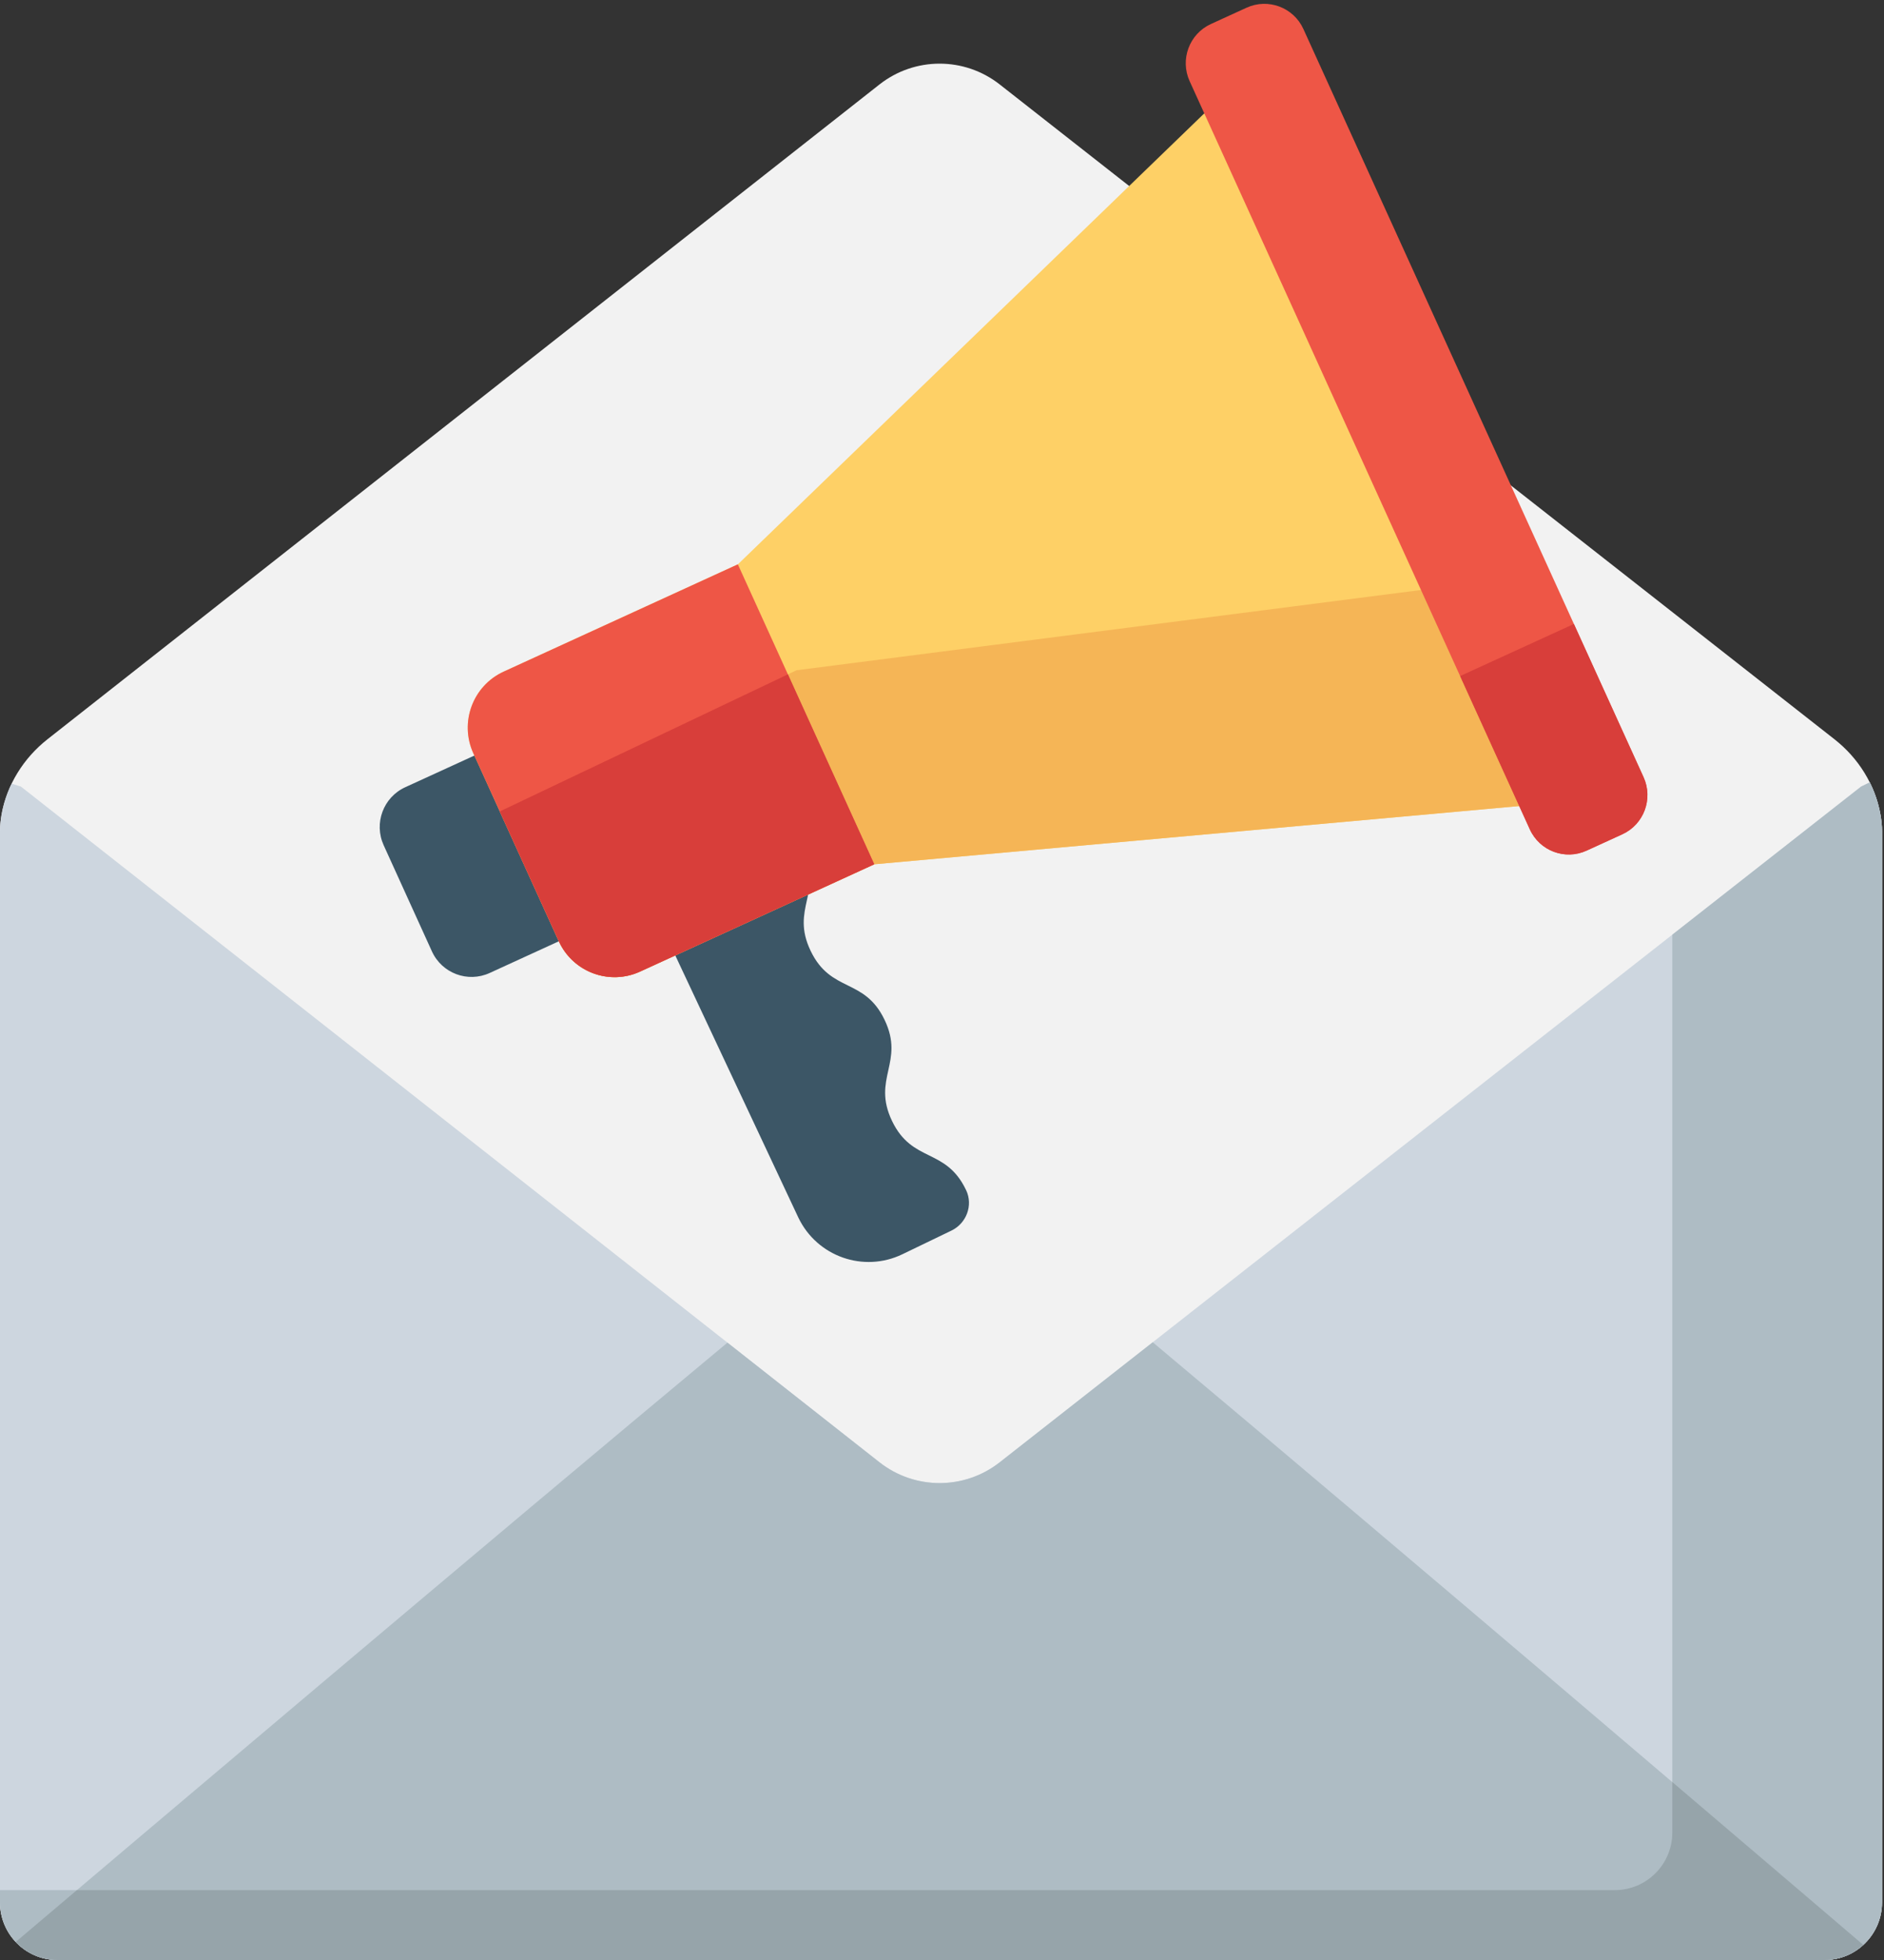 <?xml version="1.0" encoding="UTF-8"?>
<svg width="50px" height="52px" viewBox="0 0 50 52" version="1.1" xmlns="http://www.w3.org/2000/svg" xmlns:xlink="http://www.w3.org/1999/xlink">
    <rect x="0" y="0" width="50" height="52" fill="#333333" stroke="none"/>
    <!-- Generator: Sketch 52.2 (67145) - http://www.bohemiancoding.com/sketch -->
    <title>email-marketing</title>
    <desc>Created with Sketch.</desc>
    <g id="Page-1" stroke="none" stroke-width="1" fill="none" fill-rule="evenodd">
        <g id="offer" transform="translate(-498, -8023)">
            <g id="email-marketing" transform="translate(498, 8023)">
                <path d="M49.906,21.616 C49.766,20.819 49.319,20.11 48.684,19.612 L26.531,2.24 C25.593,1.504 24.275,1.505 23.338,2.243 L1.26,19.613 C0.628,20.111 0.182,20.819 0.041,21.614 C0.016,21.76 0,21.907 0,22.049 L0,50.47 C0,51.315 0.683,52 1.525,52 L48.423,52 C49.265,52 49.948,51.315 49.948,50.47 L49.948,22.049 C49.948,21.908 49.932,21.762 49.906,21.616 Z" id="Path" fill="#F2F2F2"></path>
                <path d="M49.948,50.47 L49.948,22.049 C49.948,21.908 49.932,21.762 49.906,21.616 C49.854,21.315 49.757,21.026 49.622,20.757 L49.393,20.868 L26.531,38.796 C25.593,39.532 24.275,39.531 23.338,38.793 L0.555,20.868 L0.309,20.792 C0.183,21.051 0.092,21.327 0.041,21.614 C0.016,21.76 0,21.907 0,22.049 L0,50.47 C0,51.315 0.683,52 1.525,52 L48.423,52 C49.265,52 49.948,51.315 49.948,50.47 Z" id="Path" fill="#CDD6DF"></path>
                <path d="M49.906,21.616 C49.854,21.315 49.757,21.026 49.622,20.757 L49.393,20.868 L44.382,24.798 L44.382,48.616 C44.382,49.461 43.699,50.146 42.856,50.146 L0,50.146 L0,50.47 C0,51.315 0.683,52 1.525,52 L48.423,52 C49.265,52 49.948,51.315 49.948,50.47 L49.948,22.049 C49.948,21.908 49.932,21.762 49.906,21.616 Z" id="Path" fill="#AEBCC4"></path>
                <path d="M49.449,51.599 C47.112,49.603 37.067,41.033 30.593,35.611 L26.531,38.796 C25.593,39.532 24.275,39.531 23.338,38.793 L19.306,35.621 C13.018,40.851 3.373,49.016 0.418,51.52 C0.696,51.815 1.089,52 1.525,52 L48.423,52 C48.819,52 49.178,51.847 49.449,51.599 Z" id="Path" fill="#AEBCC4"></path>
                <path d="M48.639,51.983 C48.665,51.979 48.692,51.976 48.718,51.971 C48.748,51.965 48.776,51.957 48.804,51.95 C48.822,51.945 48.84,51.941 48.857,51.936 C48.891,51.926 48.923,51.914 48.956,51.902 C48.967,51.898 48.978,51.894 48.99,51.89 C49.025,51.875 49.061,51.859 49.096,51.841 C49.102,51.838 49.108,51.835 49.115,51.832 C49.152,51.813 49.189,51.792 49.225,51.77 C49.227,51.768 49.23,51.766 49.233,51.764 C49.27,51.741 49.307,51.715 49.343,51.688 C49.343,51.688 49.344,51.687 49.344,51.687 C49.381,51.659 49.416,51.63 49.449,51.599 C48.599,50.873 46.729,49.277 44.382,47.279 L44.382,48.616 C44.382,49.461 43.699,50.146 42.856,50.146 L2.04,50.146 C1.385,50.7 0.835,51.167 0.418,51.52 C0.487,51.593 0.564,51.66 0.647,51.719 C0.647,51.719 0.647,51.719 0.647,51.719 C0.687,51.747 0.728,51.774 0.771,51.798 C0.773,51.799 0.775,51.801 0.777,51.802 C0.817,51.825 0.858,51.845 0.9,51.865 C0.905,51.867 0.91,51.869 0.915,51.871 C0.954,51.889 0.995,51.904 1.036,51.918 C1.044,51.92 1.052,51.924 1.06,51.927 C1.098,51.939 1.138,51.949 1.177,51.958 C1.188,51.961 1.199,51.964 1.211,51.967 C1.249,51.975 1.289,51.981 1.329,51.986 C1.341,51.987 1.353,51.99 1.366,51.991 C1.418,51.997 1.471,52 1.525,52 L48.423,52 C48.473,52 48.524,51.997 48.573,51.992 C48.595,51.99 48.617,51.986 48.639,51.983 Z" id="Path" fill="#96A4AA"></path>
                <path d="M25.636,31.568 C25.096,30.44 24.214,30.865 23.673,29.738 C23.134,28.61 24.016,28.185 23.476,27.057 C22.936,25.929 22.054,26.354 21.513,25.226 C20.973,24.098 21.856,23.673 21.315,22.545 C20.985,21.855 20.407,20.445 19.978,20.207 L16.136,21.546 L21.188,32.304 C21.683,33.337 22.919,33.773 23.949,33.276 L25.251,32.648 C25.649,32.456 25.83,31.977 25.641,31.577 C25.639,31.574 25.638,31.571 25.636,31.568 Z" id="Path" fill="#3C5666"></path>
                <path d="M16.057,24.411 L12.995,25.814 C12.414,26.08 11.727,25.823 11.462,25.239 L10.182,22.424 C9.917,21.841 10.173,21.152 10.754,20.886 L13.816,19.484 C14.176,19.319 14.6,19.478 14.764,19.839 L16.411,23.459 C16.575,23.82 16.417,24.246 16.057,24.411 Z" id="Path" fill="#3C5666"></path>
                <path d="M19.583,14.972 L13.366,17.819 C12.549,18.194 12.188,19.163 12.562,19.984 L14.829,24.969 C15.202,25.79 16.168,26.151 16.986,25.777 L23.202,22.93 L41.948,21.238 L33.139,1.869 L19.583,14.972 Z" id="Path" fill="#FED066"></path>
                <path d="M21.136,17.783 L13.264,21.528 L14.829,24.969 C15.202,25.79 16.168,26.151 16.986,25.777 L23.202,22.93 L41.948,21.238 L39.315,15.447 L21.136,17.783 Z" id="Path" fill="#F5B556"></path>
                <path d="M23.202,22.93 L16.986,25.777 C16.168,26.151 15.202,25.79 14.829,24.969 L12.561,19.984 C12.188,19.163 12.548,18.194 13.366,17.819 L19.582,14.972 L23.202,22.93 Z" id="Path" fill="#EE5646"></path>
                <path d="M13.264,21.528 L14.829,24.969 C15.109,25.584 15.722,25.942 16.356,25.924 C16.568,25.918 16.781,25.871 16.986,25.777 L23.202,22.93 L20.91,17.891 L13.264,21.528 Z" id="Path" fill="#D83E3A"></path>
                <path d="M43.056,22.134 L42.109,22.567 C41.537,22.83 40.861,22.577 40.6,22.002 L31.572,2.153 C31.311,1.579 31.563,0.9 32.135,0.638 L33.082,0.205 C33.654,-0.057 34.33,0.196 34.591,0.77 L43.619,20.619 C43.88,21.194 43.628,21.872 43.056,22.134 Z" id="Path" fill="#EE5646"></path>
                <path d="M43.619,20.619 L41.77,16.554 L38.751,17.936 L40.6,22.002 C40.861,22.577 41.537,22.83 42.109,22.567 L43.056,22.134 C43.628,21.872 43.88,21.194 43.619,20.619 Z" id="Path" fill="#D83E3A"></path>
            </g>
        </g>
    </g>
</svg>
